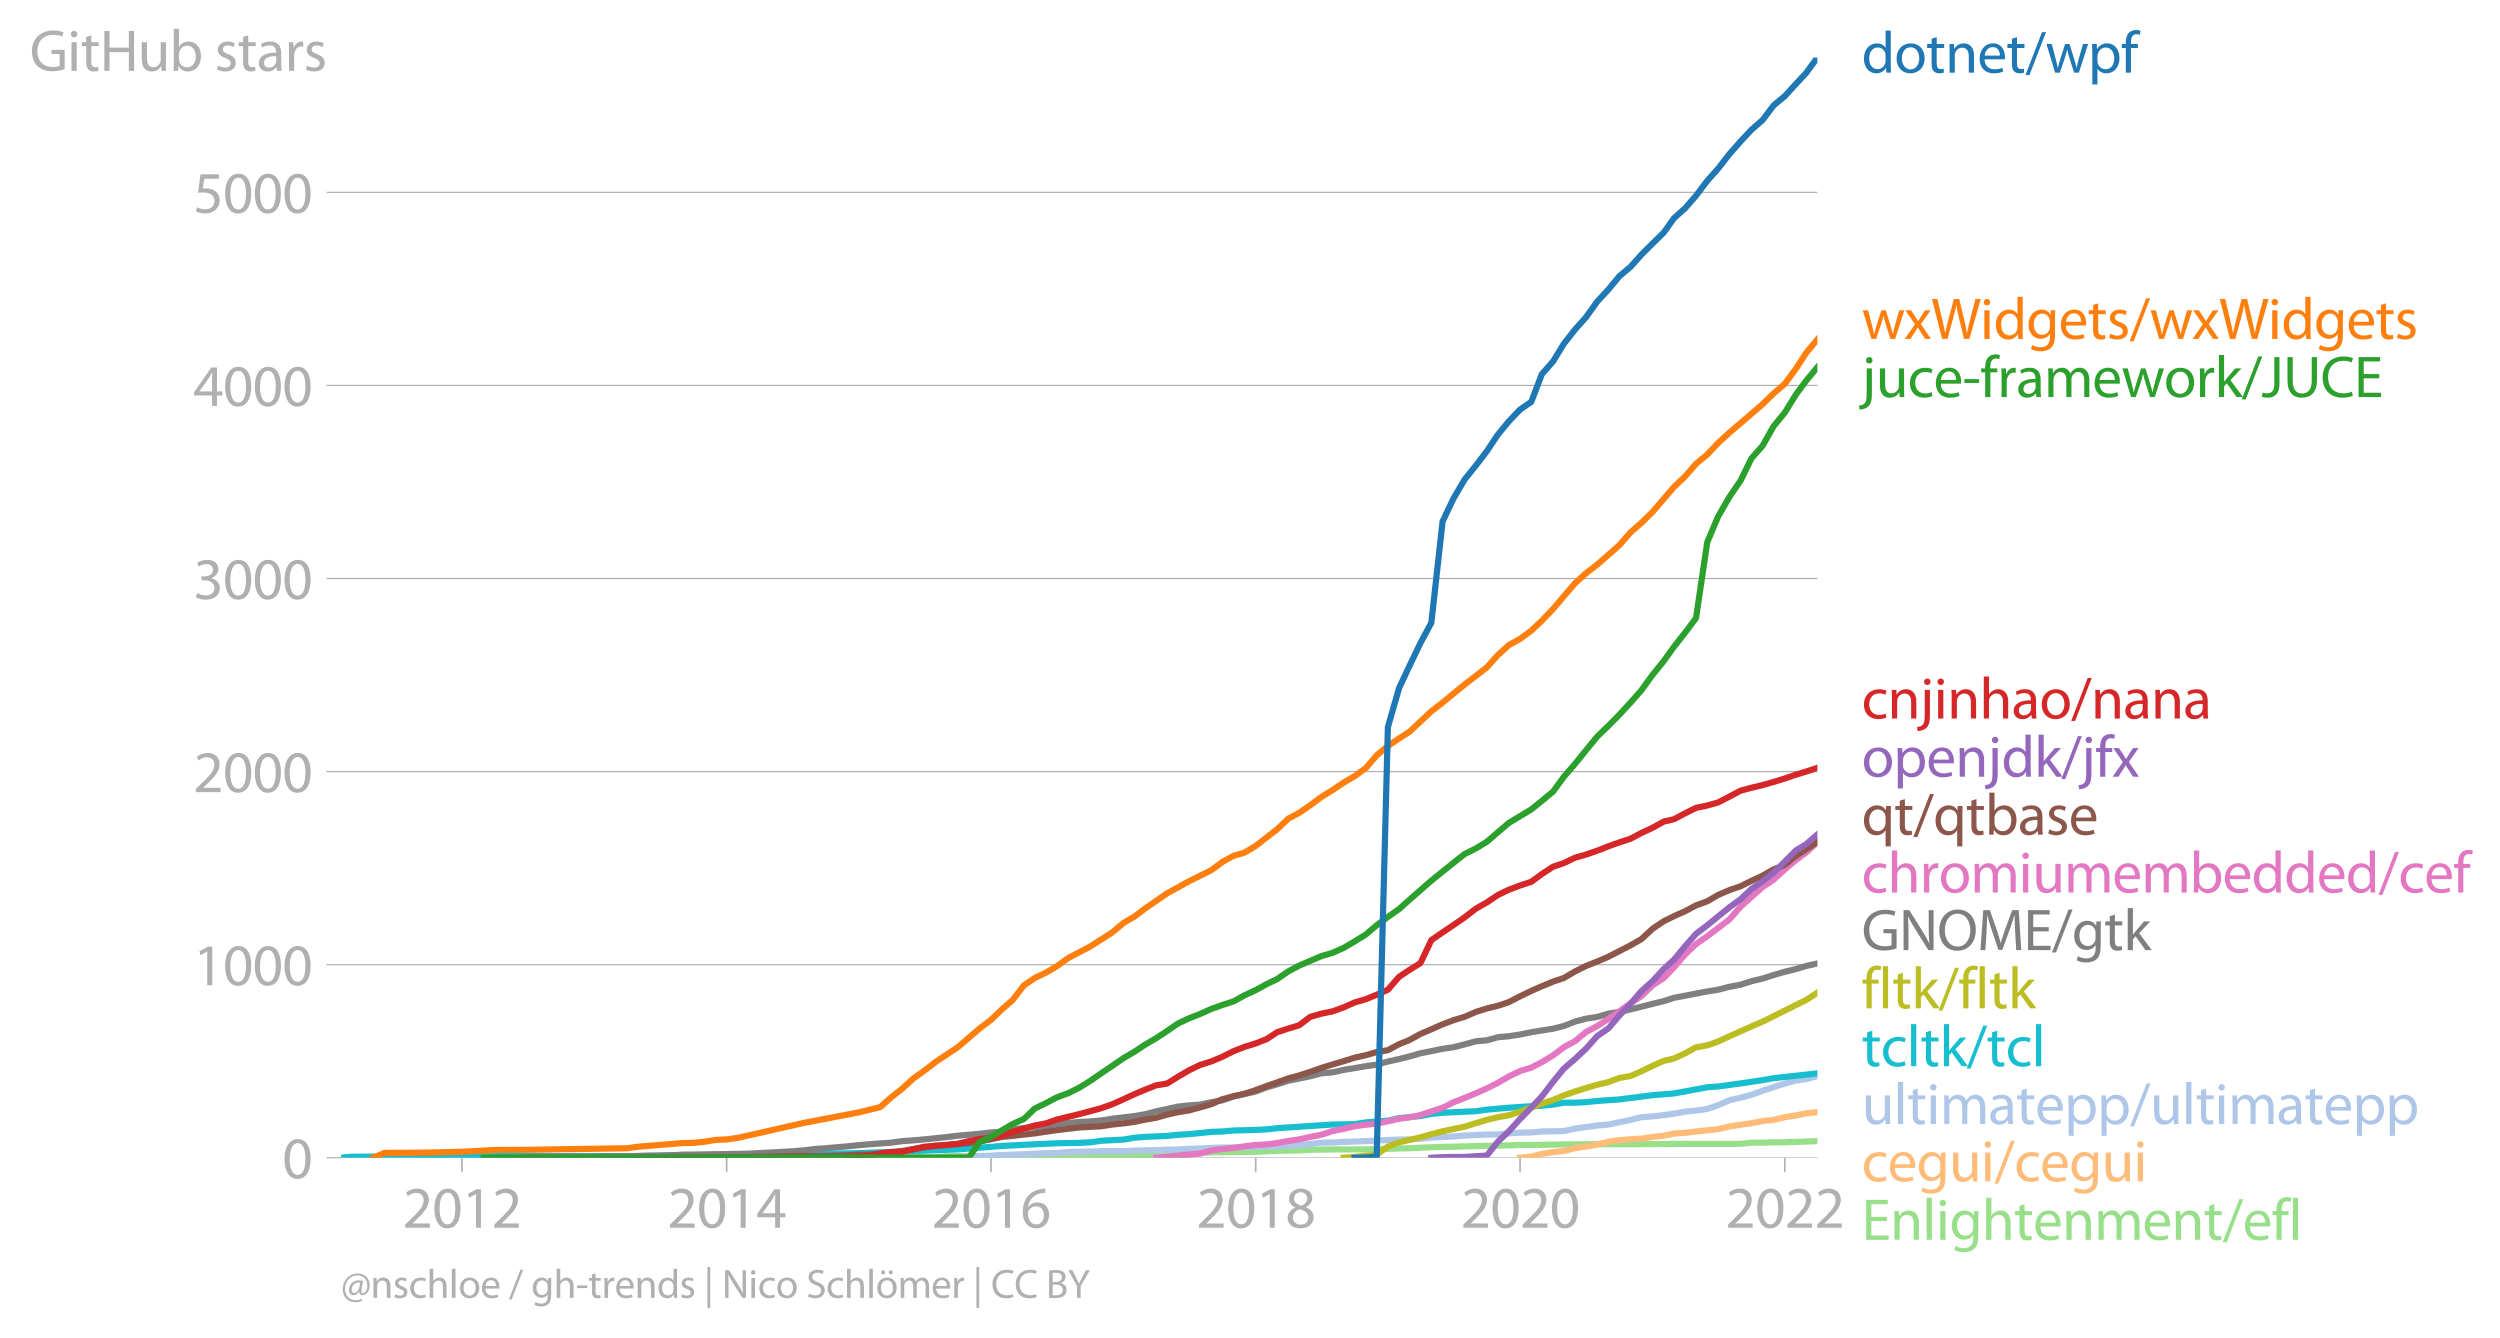 <svg xmlns:xlink="http://www.w3.org/1999/xlink" width="806.279" height="431.418" viewBox="0 0 604.709 323.563" xmlns="http://www.w3.org/2000/svg"><defs><style>*{stroke-linejoin:round;stroke-linecap:butt}</style></defs><g id="figure_1"><path d="M0 323.563h604.709V0H0v323.563z" style="fill:none" id="patch_1"/><g id="axes_1"><path d="M82.476 280.036h357.12V13.924H82.476v266.112z" style="fill:none" id="patch_2"/><g id="matplotlib.axis_1"><g id="xtick_1"><g id="line2d_1"><defs><path id="m11405fcaa3" d="M0 0v3.5" style="stroke:#b0b0b0;stroke-width:.4"/></defs><use xlink:href="#m11405fcaa3" x="111.733" y="280.036" style="fill:#b0b0b0;stroke:#b0b0b0;stroke-width:.4"/></g><g style="fill:#b0b0b0" transform="matrix(.14 0 0 -.14 97.37 296.976)" id="text_1"><defs><path id="MyriadPro-Regular-32" d="M2944 0v467H1075v13l333 307c877 845 1434 1466 1434 2234 0 595-378 1209-1274 1209-480 0-890-179-1178-422l180-397c192 160 505 352 883 352 621 0 825-390 825-813-6-627-486-1164-1548-2176L288 346V0h2656z" transform="scale(.016)"/><path id="MyriadPro-Regular-30" d="M1677 4230c-845 0-1447-768-1447-2163C243 691 794-70 1606-70c922 0 1447 780 1447 2195 0 1325-499 2105-1376 2105zm-32-435c582 0 845-672 845-1696 0-1062-276-1734-852-1734-512 0-844 614-844 1696 0 1133 358 1734 851 1734z" transform="scale(.016)"/><path id="MyriadPro-Regular-31" d="M1510 0h544v4160h-480l-908-486 108-429 724 390h12V0z" transform="scale(.016)"/></defs><use xlink:href="#MyriadPro-Regular-32"/><use xlink:href="#MyriadPro-Regular-30" x="51.3"/><use xlink:href="#MyriadPro-Regular-31" x="102.6"/><use xlink:href="#MyriadPro-Regular-32" x="153.9"/></g></g><g id="xtick_2"><use xlink:href="#m11405fcaa3" x="175.764" y="280.036" style="fill:#b0b0b0;stroke:#b0b0b0;stroke-width:.4" id="line2d_2"/><g style="fill:#b0b0b0" transform="matrix(.14 0 0 -.14 161.4 296.976)" id="text_2"><defs><path id="MyriadPro-Regular-34" d="M2560 0v1133h582v441h-582v2586h-608L96 1504v-371h1933V0h531zM666 1574v13l1017 1415c115 192 218 371 346 614h19c-13-218-19-435-19-653V1574H666z" transform="scale(.016)"/></defs><use xlink:href="#MyriadPro-Regular-32"/><use xlink:href="#MyriadPro-Regular-30" x="51.3"/><use xlink:href="#MyriadPro-Regular-31" x="102.6"/><use xlink:href="#MyriadPro-Regular-34" x="153.9"/></g></g><g id="xtick_3"><use xlink:href="#m11405fcaa3" x="239.707" y="280.036" style="fill:#b0b0b0;stroke:#b0b0b0;stroke-width:.4" id="line2d_3"/><g style="fill:#b0b0b0" transform="matrix(.14 0 0 -.14 225.344 296.976)" id="text_3"><defs><path id="MyriadPro-Regular-36" d="M2662 4224c-102 0-243-6-409-32-525-64-986-275-1331-614-410-410-704-1056-704-1876C218 621 800-70 1690-70c864 0 1382 704 1382 1465 0 813-518 1344-1254 1344-461 0-807-217-1005-480h-19c96 685 563 1331 1446 1479 160 25 307 32 422 25v461zM1690 365c-589 0-903 505-916 1190 0 103 26 186 64 250 154 301 468 512 807 512 518 0 857-359 857-954s-326-998-806-998h-6z" transform="scale(.016)"/></defs><use xlink:href="#MyriadPro-Regular-32"/><use xlink:href="#MyriadPro-Regular-30" x="51.3"/><use xlink:href="#MyriadPro-Regular-31" x="102.6"/><use xlink:href="#MyriadPro-Regular-36" x="153.9"/></g></g><g id="xtick_4"><use xlink:href="#m11405fcaa3" x="303.738" y="280.036" style="fill:#b0b0b0;stroke:#b0b0b0;stroke-width:.4" id="line2d_4"/><g style="fill:#b0b0b0" transform="matrix(.14 0 0 -.14 289.375 296.976)" id="text_4"><defs><path id="MyriadPro-Regular-38" d="M1062 2170c-512-218-825-589-825-1114C237 448 762-70 1632-70c794 0 1414 486 1414 1209 0 506-320 871-838 1075v20c512 243 685 620 685 972 0 519-403 1024-1210 1024-729 0-1286-448-1286-1107 0-358 198-717 659-934l6-19zm583-1831c-531 0-851 371-832 794 0 397 262 717 749 857 563-160 915-403 915-908 0-423-327-743-832-743zm6 3488c506 0 704-345 704-678 0-378-275-634-633-755-480 128-794 352-794 768 0 358 256 665 723 665z" transform="scale(.016)"/></defs><use xlink:href="#MyriadPro-Regular-32"/><use xlink:href="#MyriadPro-Regular-30" x="51.3"/><use xlink:href="#MyriadPro-Regular-31" x="102.6"/><use xlink:href="#MyriadPro-Regular-38" x="153.9"/></g></g><g id="xtick_5"><use xlink:href="#m11405fcaa3" x="367.682" y="280.036" style="fill:#b0b0b0;stroke:#b0b0b0;stroke-width:.4" id="line2d_5"/><g style="fill:#b0b0b0" transform="matrix(.14 0 0 -.14 353.319 296.976)" id="text_5"><use xlink:href="#MyriadPro-Regular-32"/><use xlink:href="#MyriadPro-Regular-30" x="51.3"/><use xlink:href="#MyriadPro-Regular-32" x="102.6"/><use xlink:href="#MyriadPro-Regular-30" x="153.9"/></g></g><g id="xtick_6"><use xlink:href="#m11405fcaa3" x="431.713" y="280.036" style="fill:#b0b0b0;stroke:#b0b0b0;stroke-width:.4" id="line2d_6"/><g style="fill:#b0b0b0" transform="matrix(.14 0 0 -.14 417.35 296.976)" id="text_6"><use xlink:href="#MyriadPro-Regular-32"/><use xlink:href="#MyriadPro-Regular-30" x="51.3"/><use xlink:href="#MyriadPro-Regular-32" x="102.6"/><use xlink:href="#MyriadPro-Regular-32" x="153.9"/></g></g></g><g id="matplotlib.axis_2"><g id="ytick_1"><path d="M82.476 280.036h357.12" clip-path="url(#p326aca52ef)" style="fill:none;stroke:#b0b0b0;stroke-width:.3;stroke-linecap:square" id="line2d_7"/><g id="line2d_8"><defs><path id="m2848ce2ebe" d="M0 0h-3.5" style="stroke:#b0b0b0;stroke-width:.3"/></defs><use xlink:href="#m2848ce2ebe" x="82.476" y="280.036" style="fill:#b0b0b0;stroke:#b0b0b0;stroke-width:.3"/></g><use xlink:href="#MyriadPro-Regular-30" style="fill:#b0b0b0" transform="matrix(.14 0 0 -.14 68.295 285.006)" id="text_7"/></g><g id="ytick_2"><path d="M82.476 233.334h357.12" clip-path="url(#p326aca52ef)" style="fill:none;stroke:#b0b0b0;stroke-width:.3;stroke-linecap:square" id="line2d_9"/><use xlink:href="#m2848ce2ebe" x="82.476" y="233.334" style="fill:#b0b0b0;stroke:#b0b0b0;stroke-width:.3" id="line2d_10"/><g style="fill:#b0b0b0" transform="matrix(.14 0 0 -.14 46.75 238.304)" id="text_8"><use xlink:href="#MyriadPro-Regular-31"/><use xlink:href="#MyriadPro-Regular-30" x="51.3"/><use xlink:href="#MyriadPro-Regular-30" x="102.6"/><use xlink:href="#MyriadPro-Regular-30" x="153.9"/></g></g><g id="ytick_3"><path d="M82.476 186.63h357.12" clip-path="url(#p326aca52ef)" style="fill:none;stroke:#b0b0b0;stroke-width:.3;stroke-linecap:square" id="line2d_11"/><use xlink:href="#m2848ce2ebe" x="82.476" y="186.631" style="fill:#b0b0b0;stroke:#b0b0b0;stroke-width:.3" id="line2d_12"/><g style="fill:#b0b0b0" transform="matrix(.14 0 0 -.14 46.75 191.6)" id="text_9"><use xlink:href="#MyriadPro-Regular-32"/><use xlink:href="#MyriadPro-Regular-30" x="51.3"/><use xlink:href="#MyriadPro-Regular-30" x="102.6"/><use xlink:href="#MyriadPro-Regular-30" x="153.9"/></g></g><g id="ytick_4"><path d="M82.476 139.928h357.12" clip-path="url(#p326aca52ef)" style="fill:none;stroke:#b0b0b0;stroke-width:.3;stroke-linecap:square" id="line2d_13"/><use xlink:href="#m2848ce2ebe" x="82.476" y="139.928" style="fill:#b0b0b0;stroke:#b0b0b0;stroke-width:.3" id="line2d_14"/><g style="fill:#b0b0b0" transform="matrix(.14 0 0 -.14 46.75 144.898)" id="text_10"><defs><path id="MyriadPro-Regular-33" d="M269 211C474 77 883-70 1350-70c999 0 1517 582 1517 1248 0 582-416 966-928 1068v13c512 186 768 551 768 979 0 506-371 992-1190 992-448 0-871-160-1088-320l147-409c179 128 499 275 832 275 518 0 730-294 730-627 0-493-519-704-928-704H896v-423h314c544 0 1068-249 1075-832 6-345-218-806-941-806-390 0-762 160-922 262L269 211z" transform="scale(.016)"/></defs><use xlink:href="#MyriadPro-Regular-33"/><use xlink:href="#MyriadPro-Regular-30" x="51.3"/><use xlink:href="#MyriadPro-Regular-30" x="102.6"/><use xlink:href="#MyriadPro-Regular-30" x="153.9"/></g></g><g id="ytick_5"><path d="M82.476 93.225h357.12" clip-path="url(#p326aca52ef)" style="fill:none;stroke:#b0b0b0;stroke-width:.3;stroke-linecap:square" id="line2d_15"/><use xlink:href="#m2848ce2ebe" x="82.476" y="93.225" style="fill:#b0b0b0;stroke:#b0b0b0;stroke-width:.3" id="line2d_16"/><g style="fill:#b0b0b0" transform="matrix(.14 0 0 -.14 46.75 98.195)" id="text_11"><use xlink:href="#MyriadPro-Regular-34"/><use xlink:href="#MyriadPro-Regular-30" x="51.3"/><use xlink:href="#MyriadPro-Regular-30" x="102.6"/><use xlink:href="#MyriadPro-Regular-30" x="153.9"/></g></g><g id="ytick_6"><path d="M82.476 46.523h357.12" clip-path="url(#p326aca52ef)" style="fill:none;stroke:#b0b0b0;stroke-width:.3;stroke-linecap:square" id="line2d_17"/><use xlink:href="#m2848ce2ebe" x="82.476" y="46.523" style="fill:#b0b0b0;stroke:#b0b0b0;stroke-width:.3" id="line2d_18"/><g style="fill:#b0b0b0" transform="matrix(.14 0 0 -.14 46.75 51.493)" id="text_12"><defs><path id="MyriadPro-Regular-35" d="M2771 4160H781L512 2163c154 19 339 45 576 45 832 0 1190-384 1197-922 0-556-455-902-986-902-377 0-717 128-889 230L269 186C467 58 851-70 1306-70c902 0 1548 608 1548 1420 0 525-268 884-595 1069-256 154-576 224-896 224-153 0-243-13-339-25l160 1068h1587v474z" transform="scale(.016)"/></defs><use xlink:href="#MyriadPro-Regular-35"/><use xlink:href="#MyriadPro-Regular-30" x="51.3"/><use xlink:href="#MyriadPro-Regular-30" x="102.6"/><use xlink:href="#MyriadPro-Regular-30" x="153.9"/></g></g><g style="fill:#b0b0b0" transform="matrix(.14 0 0 -.14 7.2 17.14)" id="text_13"><defs><path id="MyriadPro-Regular-47" d="M3770 2266H2349v-448h877V531c-128-64-378-115-743-115-1005 0-1664 646-1664 1741 0 1081 685 1734 1735 1734 435 0 723-83 953-185l135 454c-186 90-576 198-1076 198-1446 0-2329-940-2336-2227 0-672 231-1248 602-1606 422-403 960-570 1613-570 582 0 1075 147 1325 237v2074z" transform="scale(.016)"/><path id="MyriadPro-Regular-69" d="M1030 0v3098H467V0h563zM749 4320c-205 0-352-154-352-352 0-192 141-346 339-346 224 0 365 154 358 346 0 198-134 352-345 352z" transform="scale(.016)"/><path id="MyriadPro-Regular-74" d="M595 3667v-569H115v-429h480V979c0-365 58-640 218-806C947 19 1158-70 1421-70c217 0 390 38 499 83l-26 422c-83-25-172-38-326-38-314 0-422 217-422 601v1671h806v429h-806v742l-551-173z" transform="scale(.016)"/><path id="MyriadPro-Regular-48" d="M486 4314V0h557v2022h2087V0h563v4314h-563V2509H1043v1805H486z" transform="scale(.016)"/><path id="MyriadPro-Regular-75" d="M3059 3098h-563V1197c0-103-19-205-51-288-103-250-365-512-743-512-512 0-691 397-691 985v1716H448V1286C448 198 1030-70 1517-70c550 0 877 326 1024 576h13l32-506h499c-19 243-26 525-26 845v2253z" transform="scale(.016)"/><path id="MyriadPro-Regular-62" d="M467 800c0-275-13-589-25-800h486l26 512h19c230-410 589-582 1037-582 691 0 1388 550 1388 1657 7 941-537 1581-1305 1581-499 0-858-224-1056-570h-13v1946H467V800zm557 998c0 90 19 167 32 231 115 429 474 691 858 691 601 0 921-531 921-1152 0-710-352-1190-941-1190-409 0-736 268-844 659-13 64-26 134-26 205v556z" transform="scale(.016)"/><path id="MyriadPro-Regular-73" d="M250 147C467 19 781-70 1120-70c736 0 1158 390 1158 934 0 461-275 730-812 934-404 154-589 269-589 525 0 231 185 423 518 423 288 0 512-103 634-180l141 410c-173 102-448 192-762 192-666 0-1069-410-1069-909 0-371 263-678 819-877 416-153 576-300 576-569 0-256-192-461-601-461-282 0-576 115-743 224L250 147z" transform="scale(.016)"/><path id="MyriadPro-Regular-61" d="M2643 1901c0 621-230 1267-1177 1267-391 0-762-109-1018-275l128-371c218 140 518 230 806 230 634 0 704-461 704-717v-64C890 1978 224 1568 224 819c0-448 320-889 947-889 442 0 775 217 947 460h20l44-390h512c-38 211-51 474-51 742v1159zm-544-858c0-57-13-121-32-179-89-262-345-518-749-518-288 0-531 172-531 537 0 602 698 711 1312 698v-538z" transform="scale(.016)"/><path id="MyriadPro-Regular-72" d="M467 0h557v1651c0 96 13 186 26 263 76 422 358 723 755 723 77 0 134-7 192-19v531c-51 13-96 19-160 19-378 0-717-262-858-678h-25l-20 608H442c19-288 25-602 25-967V0z" transform="scale(.016)"/></defs><use xlink:href="#MyriadPro-Regular-47"/><use xlink:href="#MyriadPro-Regular-69" x="64.6"/><use xlink:href="#MyriadPro-Regular-74" x="88"/><use xlink:href="#MyriadPro-Regular-48" x="121.1"/><use xlink:href="#MyriadPro-Regular-75" x="186.3"/><use xlink:href="#MyriadPro-Regular-62" x="241.4"/><use xlink:href="#MyriadPro-Regular-20" x="298.3"/><use xlink:href="#MyriadPro-Regular-73" x="319.5"/><use xlink:href="#MyriadPro-Regular-74" x="359.1"/><use xlink:href="#MyriadPro-Regular-61" x="392.2"/><use xlink:href="#MyriadPro-Regular-72" x="440.4"/><use xlink:href="#MyriadPro-Regular-73" x="473.1"/></g></g><path d="m215.619 280.036 2.628-.093h8.058l2.716-.28h5.343l2.628-.047h7.971l2.715-.047H258.365l2.715-.046h2.628l2.715-.094 2.628-.047h7.884l2.715-.046h2.628l2.715-.047h2.628l2.715-.374 2.716-.186 2.628-.047h2.715l2.628-.047 2.715-.047 2.716-.093 2.452-.14 2.716-.047 2.627-.046 2.716-.14 2.628-.047 2.715-.047H330.367l2.628-.093 2.715-.047 2.715-.093 2.453-.047 2.715-.14 2.628-.094 2.716-.093 2.627-.047 2.716-.093 2.715-.047 2.628-.093 2.716-.047 2.627-.047 2.716-.093h2.715l2.54-.047 2.716-.047 2.628-.046h2.715l2.628-.047H397.026l2.715-.047h2.715l2.453-.046h16.117l2.628-.28h2.716l2.627-.094h2.716l2.715-.093 2.453-.094 2.715-.093" clip-path="url(#p326aca52ef)" style="fill:none;stroke:#98df8a;stroke-width:1.5;stroke-linecap:square" id="line2d_19"/><path d="m367.682 280.036 2.715-.28 2.54-.654 2.716-.42 2.628-.28 2.715-.7 2.628-.374 2.715-.468 2.716-.7 2.627-.374 2.716-.233 2.628-.14 2.715-.42 2.715-.28 2.453-.515 2.716-.186 2.627-.327 2.716-.28 2.628-.28 2.715-.655 2.715-.42 2.628-.374 2.716-.513 2.627-.28 2.716-.654 2.715-.42 2.453-.514 2.715-.28" clip-path="url(#p326aca52ef)" style="fill:none;stroke:#ffbb78;stroke-width:1.5;stroke-linecap:square" id="line2d_20"/><path d="m231.649 280.036 2.715-.233 2.628-.14 2.715-.094 2.716-.187 2.54-.093 2.715-.093 2.628-.14 2.715-.14h2.628l2.716-.28 2.715-.048 2.628-.046 2.715-.094h5.343l2.716-.14 2.453-.046 2.715-.047 2.628-.14 2.715-.047 2.628-.14 2.715-.093 2.716-.14 2.628-.094h2.715l2.628-.047 2.715-.14 2.716-.046 2.452-.094 2.716-.187 2.627-.093 2.716-.234 2.628-.327 2.715-.046 2.716-.14 2.627-.094 2.716-.093 2.628-.14 2.715-.14 2.715-.094 2.453-.046 2.715-.14 2.628-.328 2.716-.093 2.627-.14 2.716-.234 2.715-.14 2.628-.093 2.716-.047 2.627-.233 2.716-.187 2.715-.047 2.54-.233 2.716-.047 2.628-.047 2.715-.607 2.628-.373 2.715-.374 2.716-.234 2.627-.56 2.716-.56 2.628-.654 2.715-.187 2.715-.327 2.453-.327 2.716-.514 2.627-.233 2.716-.42 2.628-.888 2.715-1.214 2.715-.607 2.628-.7 2.716-.982 2.627-.887 2.716-.84 2.715-.748 2.453-.327 2.715-.747" clip-path="url(#p326aca52ef)" style="fill:none;stroke:#aec7e8;stroke-width:1.5;stroke-linecap:square" id="line2d_21"/><g style="fill:#1f77b4" transform="matrix(.14 0 0 -.14 450.31 17.585)" id="text_14"><defs><path id="MyriadPro-Regular-64" d="M2579 4544V2694h-13c-140 250-460 474-934 474-755 0-1395-634-1389-1664C243 563 819-70 1568-70c506 0 883 262 1056 608h13l25-538h506c-19 211-26 525-26 800v3744h-563zm0-3245c0-89-6-166-25-243-103-422-448-672-826-672-608 0-915 518-915 1146 0 684 345 1196 928 1196 422 0 729-294 813-652 19-71 25-167 25-237v-538z" transform="scale(.016)"/><path id="MyriadPro-Regular-6f" d="M1779 3168c-857 0-1536-608-1536-1645C243 544 890-70 1728-70c749 0 1542 499 1542 1644 0 948-601 1594-1491 1594zm-13-422c666 0 928-666 928-1191 0-697-403-1203-940-1203-551 0-941 512-941 1190 0 589 288 1204 953 1204z" transform="scale(.016)"/><path id="MyriadPro-Regular-6e" d="M467 0h563v1862c0 96 13 192 39 263 96 313 384 576 755 576 531 0 717-416 717-915V0h563v1850c0 1062-666 1318-1094 1318-512 0-871-288-1024-582h-13l-32 512H442c19-256 25-519 25-839V0z" transform="scale(.016)"/><path id="MyriadPro-Regular-65" d="M2957 1446c6 58 19 148 19 263 0 569-269 1459-1280 1459-902 0-1453-736-1453-1670C243 563 813-70 1766-70c493 0 832 108 1031 198l-96 403c-211-89-455-160-858-160-563 0-1049 314-1062 1075h2176zM787 1850c45 390 295 915 864 915 634 0 787-557 781-915H787z" transform="scale(.016)"/><path id="MyriadPro-Regular-2f" d="m422-256 1792 4640h-435L-6-256h428z" transform="scale(.016)"/><path id="MyriadPro-Regular-77" d="M115 3098 1050 0h512l499 1472c109 333 205 653 281 1024h13c77-365 167-672 275-1018L3104 0h512l998 3098h-556l-442-1556c-102-364-186-691-237-1004h-19c-70 313-160 640-275 1011l-480 1549h-474l-505-1575c-103-339-205-672-276-985h-19c-57 320-141 640-230 985L691 3098H115z" transform="scale(.016)"/><path id="MyriadPro-Regular-70" d="M467-1267h557V416h13c185-307 544-486 953-486 730 0 1408 550 1408 1664 0 940-563 1574-1312 1574-505 0-870-224-1100-602h-13l-26 532H442c12-295 25-615 25-1012v-3353zm557 3059c0 77 19 160 38 230 109 423 468 698 852 698 595 0 921-531 921-1152 0-710-345-1197-941-1197-403 0-742 269-844 659-13 71-26 148-26 231v531z" transform="scale(.016)"/><path id="MyriadPro-Regular-66" d="M1082 0v2669h748v429h-748v166c0 474 121 896 601 896 160 0 275-32 359-70l76 435c-108 45-281 89-480 89-262 0-544-83-755-288-262-249-358-646-358-1081v-147H90v-429h435V0h557z" transform="scale(.016)"/></defs><use xlink:href="#MyriadPro-Regular-64"/><use xlink:href="#MyriadPro-Regular-6f" x="56.4"/><use xlink:href="#MyriadPro-Regular-74" x="111.3"/><use xlink:href="#MyriadPro-Regular-6e" x="144.4"/><use xlink:href="#MyriadPro-Regular-65" x="199.9"/><use xlink:href="#MyriadPro-Regular-74" x="250"/><use xlink:href="#MyriadPro-Regular-2f" x="283.1"/><use xlink:href="#MyriadPro-Regular-77" x="317.4"/><use xlink:href="#MyriadPro-Regular-70" x="391"/><use xlink:href="#MyriadPro-Regular-66" x="447.9"/></g><g style="fill:#ff7f0e" transform="matrix(.14 0 0 -.14 450.31 81.98)" id="text_15"><defs><path id="MyriadPro-Regular-78" d="m102 3098 1050-1517L51 0h621l448 698c115 185 224 345 326 537h13c109-185 211-358 333-537L2246 0h640L1798 1600l1056 1498h-608l-435-660c-102-166-205-326-307-512h-19c-103 173-199 333-314 506l-441 666H102z" transform="scale(.016)"/><path id="MyriadPro-Regular-57" d="m1773 0 614 2246c160 557 256 980 333 1408h13c57-435 147-857 281-1408L3558 0h583l1222 4314h-569l-570-2176c-134-538-256-1018-346-1492h-12c-64 455-180 967-301 1479l-525 2189h-582l-576-2176c-148-557-282-1069-352-1498h-13c-77 416-192 954-320 1491L685 4314H96L1190 0h583z" transform="scale(.016)"/><path id="MyriadPro-Regular-67" d="M3110 2246c0 378 13 628 26 852h-493l-25-468h-13c-135 256-429 538-967 538-710 0-1395-595-1395-1645C243 666 794 13 1562 13c480 0 812 230 985 518h13V186c0-781-422-1082-998-1082-384 0-704 115-909 243l-141-429c250-166 659-256 1030-256 391 0 826 90 1127 372 301 268 441 704 441 1414v1798zm-556-928c0-96-13-204-45-300-122-359-435-576-781-576-608 0-915 505-915 1113 0 717 384 1171 921 1171 410 0 685-268 788-595 25-77 32-160 32-256v-557z" transform="scale(.016)"/></defs><use xlink:href="#MyriadPro-Regular-77"/><use xlink:href="#MyriadPro-Regular-78" x="73.6"/><use xlink:href="#MyriadPro-Regular-57" x="119.9"/><use xlink:href="#MyriadPro-Regular-69" x="204.5"/><use xlink:href="#MyriadPro-Regular-64" x="227.9"/><use xlink:href="#MyriadPro-Regular-67" x="284.3"/><use xlink:href="#MyriadPro-Regular-65" x="340.2"/><use xlink:href="#MyriadPro-Regular-74" x="390.3"/><use xlink:href="#MyriadPro-Regular-73" x="423.4"/><use xlink:href="#MyriadPro-Regular-2f" x="463"/><use xlink:href="#MyriadPro-Regular-77" x="497.3"/><use xlink:href="#MyriadPro-Regular-78" x="570.9"/><use xlink:href="#MyriadPro-Regular-57" x="617.2"/><use xlink:href="#MyriadPro-Regular-69" x="701.8"/><use xlink:href="#MyriadPro-Regular-64" x="725.2"/><use xlink:href="#MyriadPro-Regular-67" x="781.6"/><use xlink:href="#MyriadPro-Regular-65" x="837.5"/><use xlink:href="#MyriadPro-Regular-74" x="887.6"/><use xlink:href="#MyriadPro-Regular-73" x="920.7"/></g><g style="fill:#2ca02c" transform="matrix(.14 0 0 -.14 450.31 96.043)" id="text_16"><defs><path id="MyriadPro-Regular-6a" d="M-230-1350c300 0 710 102 960 352 275 281 371 672 371 1273v2823H538V493c0-743-58-992-212-1165C192-819-32-890-288-909l58-441zM826 4320c-212 0-359-154-359-352 0-186 135-346 346-346 224 0 358 160 352 346 0 198-135 352-339 352z" transform="scale(.016)"/><path id="MyriadPro-Regular-63" d="M2579 538c-160-71-371-154-691-154-614 0-1075 442-1075 1158 0 647 384 1172 1094 1172 307 0 519-71 653-148l128 436c-154 76-448 160-781 160-1011 0-1664-692-1664-1645C243 570 851-70 1786-70c416 0 742 108 889 185l-96 423z" transform="scale(.016)"/><path id="MyriadPro-Regular-2d" d="M192 1939v-416h1581v416H192z" transform="scale(.016)"/><path id="MyriadPro-Regular-6d" d="M467 0h551v1869c0 96 12 192 44 275 90 282 346 563 698 563 429 0 646-358 646-851V0h551v1914c0 102 19 204 45 281 96 275 345 512 665 512 455 0 672-358 672-953V0h551v1824c0 1075-608 1344-1018 1344-294 0-499-77-685-218-128-96-249-230-345-403h-13c-135 365-455 621-877 621-512 0-800-275-973-570h-19l-26 500H442c19-256 25-519 25-839V0z" transform="scale(.016)"/><path id="MyriadPro-Regular-6b" d="M1024 4544H467V0h557v1165l288 320L2381 0h685L1702 1824l1197 1274h-678l-909-1069c-90-109-198-243-275-352h-13v2867z" transform="scale(.016)"/><path id="MyriadPro-Regular-4a" d="M1370 1472c0-845-295-1069-794-1069-186 0-352 39-467 83L26 32C166-26 416-70 621-70c742 0 1305 352 1305 1497v2887h-556V1472z" transform="scale(.016)"/><path id="MyriadPro-Regular-55" d="M480 4314V1773C480 435 1146-70 2029-70c934 0 1632 544 1632 1868v2516h-563V1760c0-954-410-1376-1050-1376-576 0-1005 410-1005 1376v2554H480z" transform="scale(.016)"/><path id="MyriadPro-Regular-43" d="M3386 582c-224-108-570-179-909-179-1050 0-1658 679-1658 1735 0 1132 672 1779 1683 1779 359 0 660-77 871-179l134 454c-147 77-486 192-1024 192-1337 0-2253-915-2253-2266C230 704 1146-70 2362-70c524 0 934 108 1139 211l-115 441z" transform="scale(.016)"/><path id="MyriadPro-Regular-45" d="M2720 2483H1043v1363h1773v468H486V0h2426v467H1043v1555h1677v461z" transform="scale(.016)"/></defs><use xlink:href="#MyriadPro-Regular-6a"/><use xlink:href="#MyriadPro-Regular-75" x="24.3"/><use xlink:href="#MyriadPro-Regular-63" x="79.4"/><use xlink:href="#MyriadPro-Regular-65" x="124.2"/><use xlink:href="#MyriadPro-Regular-2d" x="174.3"/><use xlink:href="#MyriadPro-Regular-66" x="205"/><use xlink:href="#MyriadPro-Regular-72" x="234.2"/><use xlink:href="#MyriadPro-Regular-61" x="266.9"/><use xlink:href="#MyriadPro-Regular-6d" x="315.1"/><use xlink:href="#MyriadPro-Regular-65" x="398.5"/><use xlink:href="#MyriadPro-Regular-77" x="448.6"/><use xlink:href="#MyriadPro-Regular-6f" x="522.2"/><use xlink:href="#MyriadPro-Regular-72" x="577.1"/><use xlink:href="#MyriadPro-Regular-6b" x="609.8"/><use xlink:href="#MyriadPro-Regular-2f" x="656.7"/><use xlink:href="#MyriadPro-Regular-4a" x="691"/><use xlink:href="#MyriadPro-Regular-55" x="728"/><use xlink:href="#MyriadPro-Regular-43" x="792.7"/><use xlink:href="#MyriadPro-Regular-45" x="850.7"/></g><g style="fill:#d62728" transform="matrix(.14 0 0 -.14 450.31 173.804)" id="text_17"><defs><path id="MyriadPro-Regular-68" d="M467 0h563v1869c0 109 7 192 39 269 102 307 390 563 755 563 531 0 717-423 717-922V0h563v1843c0 1069-666 1325-1082 1325-211 0-409-64-576-160-172-96-313-237-403-397h-13v1933H467V0z" transform="scale(.016)"/></defs><use xlink:href="#MyriadPro-Regular-63"/><use xlink:href="#MyriadPro-Regular-6e" x="44.8"/><use xlink:href="#MyriadPro-Regular-6a" x="100.3"/><use xlink:href="#MyriadPro-Regular-69" x="124.6"/><use xlink:href="#MyriadPro-Regular-6e" x="148"/><use xlink:href="#MyriadPro-Regular-68" x="203.5"/><use xlink:href="#MyriadPro-Regular-61" x="259"/><use xlink:href="#MyriadPro-Regular-6f" x="307.2"/><use xlink:href="#MyriadPro-Regular-2f" x="362.1"/><use xlink:href="#MyriadPro-Regular-6e" x="396.4"/><use xlink:href="#MyriadPro-Regular-61" x="451.9"/><use xlink:href="#MyriadPro-Regular-6e" x="500.1"/><use xlink:href="#MyriadPro-Regular-61" x="555.6"/></g><g style="fill:#9467bd" transform="matrix(.14 0 0 -.14 450.31 187.88)" id="text_18"><use xlink:href="#MyriadPro-Regular-6f"/><use xlink:href="#MyriadPro-Regular-70" x="54.9"/><use xlink:href="#MyriadPro-Regular-65" x="111.8"/><use xlink:href="#MyriadPro-Regular-6e" x="161.9"/><use xlink:href="#MyriadPro-Regular-6a" x="217.4"/><use xlink:href="#MyriadPro-Regular-64" x="241.7"/><use xlink:href="#MyriadPro-Regular-6b" x="298.1"/><use xlink:href="#MyriadPro-Regular-2f" x="345"/><use xlink:href="#MyriadPro-Regular-6a" x="379.3"/><use xlink:href="#MyriadPro-Regular-66" x="403.6"/><use xlink:href="#MyriadPro-Regular-78" x="432.8"/></g><g style="fill:#8c564b" transform="matrix(.14 0 0 -.14 450.31 201.894)" id="text_19"><defs><path id="MyriadPro-Regular-71" d="M2579-1267h563v3513c0 320 7 589 20 852h-532l-19-468h-13c-153 301-473 538-953 538-653 0-1402-512-1402-1670C243 557 832-70 1555-70c499 0 845 243 1011 550h13v-1747zm0 2528c0-83-19-192-45-269-128-390-441-614-806-614-621 0-915 537-915 1152 0 697 352 1190 934 1190 423 0 723-294 807-640 19-70 25-160 25-237v-582z" transform="scale(.016)"/></defs><use xlink:href="#MyriadPro-Regular-71"/><use xlink:href="#MyriadPro-Regular-74" x="56.3"/><use xlink:href="#MyriadPro-Regular-2f" x="89.4"/><use xlink:href="#MyriadPro-Regular-71" x="123.7"/><use xlink:href="#MyriadPro-Regular-74" x="180"/><use xlink:href="#MyriadPro-Regular-62" x="213.1"/><use xlink:href="#MyriadPro-Regular-61" x="270"/><use xlink:href="#MyriadPro-Regular-73" x="318.2"/><use xlink:href="#MyriadPro-Regular-65" x="357.8"/></g><g style="fill:#e377c2" transform="matrix(.14 0 0 -.14 450.31 215.894)" id="text_20"><use xlink:href="#MyriadPro-Regular-63"/><use xlink:href="#MyriadPro-Regular-68" x="44.8"/><use xlink:href="#MyriadPro-Regular-72" x="100.3"/><use xlink:href="#MyriadPro-Regular-6f" x="133"/><use xlink:href="#MyriadPro-Regular-6d" x="187.9"/><use xlink:href="#MyriadPro-Regular-69" x="271.3"/><use xlink:href="#MyriadPro-Regular-75" x="294.7"/><use xlink:href="#MyriadPro-Regular-6d" x="349.8"/><use xlink:href="#MyriadPro-Regular-65" x="433.2"/><use xlink:href="#MyriadPro-Regular-6d" x="483.3"/><use xlink:href="#MyriadPro-Regular-62" x="566.7"/><use xlink:href="#MyriadPro-Regular-65" x="623.6"/><use xlink:href="#MyriadPro-Regular-64" x="673.7"/><use xlink:href="#MyriadPro-Regular-64" x="730.1"/><use xlink:href="#MyriadPro-Regular-65" x="786.5"/><use xlink:href="#MyriadPro-Regular-64" x="836.6"/><use xlink:href="#MyriadPro-Regular-2f" x="893"/><use xlink:href="#MyriadPro-Regular-63" x="927.3"/><use xlink:href="#MyriadPro-Regular-65" x="972.1"/><use xlink:href="#MyriadPro-Regular-66" x="1022.2"/></g><g style="fill:#7f7f7f" transform="matrix(.14 0 0 -.14 450.31 229.817)" id="text_21"><defs><path id="MyriadPro-Regular-4e" d="M1011 0v1843c0 717-13 1235-45 1779l20 7c217-467 505-960 806-1440L3162 0h563v4314h-525V2509c0-672 13-1197 64-1773l-13-6c-205 441-454 896-774 1401L1094 4314H486V0h525z" transform="scale(.016)"/><path id="MyriadPro-Regular-4f" d="M2234 4384c-1152 0-2004-896-2004-2266C230 813 1030-70 2170-70c1100 0 2003 787 2003 2272 0 1280-762 2182-1939 2182zm-26-454c928 0 1376-896 1376-1754 0-979-499-1792-1382-1792-877 0-1376 826-1376 1747 0 947 460 1799 1382 1799z" transform="scale(.016)"/><path id="MyriadPro-Regular-4d" d="M4230 0h544l-268 4314h-711l-768-2087c-192-544-345-1017-454-1453h-19c-109 448-256 922-436 1453l-736 2087H672L371 0h531l116 1850c38 646 70 1369 83 1907h13c121-512 294-1069 499-1677L2310 26h423l761 2092c218 589 397 1133 544 1639h20c-7-538 32-1261 64-1863L4230 0z" transform="scale(.016)"/></defs><use xlink:href="#MyriadPro-Regular-47"/><use xlink:href="#MyriadPro-Regular-4e" x="64.6"/><use xlink:href="#MyriadPro-Regular-4f" x="130.4"/><use xlink:href="#MyriadPro-Regular-4d" x="199.3"/><use xlink:href="#MyriadPro-Regular-45" x="279.7"/><use xlink:href="#MyriadPro-Regular-2f" x="328.9"/><use xlink:href="#MyriadPro-Regular-67" x="363.2"/><use xlink:href="#MyriadPro-Regular-74" x="419.1"/><use xlink:href="#MyriadPro-Regular-6b" x="452.2"/></g><g style="fill:#bcbd22" transform="matrix(.14 0 0 -.14 450.31 243.894)" id="text_22"><defs><path id="MyriadPro-Regular-6c" d="M467 0h563v4544H467V0z" transform="scale(.016)"/></defs><use xlink:href="#MyriadPro-Regular-66"/><use xlink:href="#MyriadPro-Regular-6c" x="29.2"/><use xlink:href="#MyriadPro-Regular-74" x="52.8"/><use xlink:href="#MyriadPro-Regular-6b" x="85.9"/><use xlink:href="#MyriadPro-Regular-2f" x="132.8"/><use xlink:href="#MyriadPro-Regular-66" x="167.1"/><use xlink:href="#MyriadPro-Regular-6c" x="196.3"/><use xlink:href="#MyriadPro-Regular-74" x="219.9"/><use xlink:href="#MyriadPro-Regular-6b" x="253"/></g><g style="fill:#17becf" transform="matrix(.14 0 0 -.14 450.31 257.894)" id="text_23"><use xlink:href="#MyriadPro-Regular-74"/><use xlink:href="#MyriadPro-Regular-63" x="33.1"/><use xlink:href="#MyriadPro-Regular-6c" x="77.9"/><use xlink:href="#MyriadPro-Regular-74" x="101.5"/><use xlink:href="#MyriadPro-Regular-6b" x="134.6"/><use xlink:href="#MyriadPro-Regular-2f" x="181.5"/><use xlink:href="#MyriadPro-Regular-74" x="215.8"/><use xlink:href="#MyriadPro-Regular-63" x="248.9"/><use xlink:href="#MyriadPro-Regular-6c" x="293.7"/></g><g style="fill:#aec7e8" transform="matrix(.14 0 0 -.14 450.31 271.894)" id="text_24"><use xlink:href="#MyriadPro-Regular-75"/><use xlink:href="#MyriadPro-Regular-6c" x="55.1"/><use xlink:href="#MyriadPro-Regular-74" x="78.7"/><use xlink:href="#MyriadPro-Regular-69" x="111.8"/><use xlink:href="#MyriadPro-Regular-6d" x="135.2"/><use xlink:href="#MyriadPro-Regular-61" x="218.6"/><use xlink:href="#MyriadPro-Regular-74" x="266.8"/><use xlink:href="#MyriadPro-Regular-65" x="299.9"/><use xlink:href="#MyriadPro-Regular-70" x="350"/><use xlink:href="#MyriadPro-Regular-70" x="406.9"/><use xlink:href="#MyriadPro-Regular-2f" x="463.8"/><use xlink:href="#MyriadPro-Regular-75" x="498.1"/><use xlink:href="#MyriadPro-Regular-6c" x="553.2"/><use xlink:href="#MyriadPro-Regular-74" x="576.8"/><use xlink:href="#MyriadPro-Regular-69" x="609.9"/><use xlink:href="#MyriadPro-Regular-6d" x="633.3"/><use xlink:href="#MyriadPro-Regular-61" x="716.7"/><use xlink:href="#MyriadPro-Regular-74" x="764.9"/><use xlink:href="#MyriadPro-Regular-65" x="798"/><use xlink:href="#MyriadPro-Regular-70" x="848.1"/><use xlink:href="#MyriadPro-Regular-70" x="905"/></g><g style="fill:#ffbb78" transform="matrix(.14 0 0 -.14 450.31 285.74)" id="text_25"><use xlink:href="#MyriadPro-Regular-63"/><use xlink:href="#MyriadPro-Regular-65" x="44.8"/><use xlink:href="#MyriadPro-Regular-67" x="94.9"/><use xlink:href="#MyriadPro-Regular-75" x="150.8"/><use xlink:href="#MyriadPro-Regular-69" x="205.9"/><use xlink:href="#MyriadPro-Regular-2f" x="229.3"/><use xlink:href="#MyriadPro-Regular-63" x="263.6"/><use xlink:href="#MyriadPro-Regular-65" x="308.4"/><use xlink:href="#MyriadPro-Regular-67" x="358.5"/><use xlink:href="#MyriadPro-Regular-75" x="414.4"/><use xlink:href="#MyriadPro-Regular-69" x="469.5"/></g><g style="fill:#98df8a" transform="matrix(.14 0 0 -.14 450.31 299.893)" id="text_26"><use xlink:href="#MyriadPro-Regular-45"/><use xlink:href="#MyriadPro-Regular-6e" x="49.2"/><use xlink:href="#MyriadPro-Regular-6c" x="104.7"/><use xlink:href="#MyriadPro-Regular-69" x="128.3"/><use xlink:href="#MyriadPro-Regular-67" x="151.7"/><use xlink:href="#MyriadPro-Regular-68" x="207.6"/><use xlink:href="#MyriadPro-Regular-74" x="263.1"/><use xlink:href="#MyriadPro-Regular-65" x="296.2"/><use xlink:href="#MyriadPro-Regular-6e" x="346.3"/><use xlink:href="#MyriadPro-Regular-6d" x="401.8"/><use xlink:href="#MyriadPro-Regular-65" x="485.2"/><use xlink:href="#MyriadPro-Regular-6e" x="535.3"/><use xlink:href="#MyriadPro-Regular-74" x="590.8"/><use xlink:href="#MyriadPro-Regular-2f" x="623.9"/><use xlink:href="#MyriadPro-Regular-65" x="658.2"/><use xlink:href="#MyriadPro-Regular-66" x="708.3"/><use xlink:href="#MyriadPro-Regular-6c" x="737.5"/></g><g style="fill:#b0b0b0" transform="matrix(.097 0 0 -.097 82.476 313.934)" id="text_27"><defs><path id="MyriadPro-Regular-40" d="M2867 1632c-70-397-409-870-781-870-281 0-422 204-422 486 0 621 454 1152 1018 1152 147 0 256-26 320-45l-135-723zm384-1773c-262-147-601-224-966-224-947 0-1645 666-1645 1735 0 1299 877 2131 1920 2131 992 0 1549-672 1549-1600 0-743-365-1178-691-1171-212 6-288 230-192 716l217 1159c-166 77-409 134-685 134-889 0-1516-723-1516-1517 0-505 320-806 691-806 384 0 678 186 902 563h26c-19-390 217-563 473-563 602 0 1140 563 1140 1523 0 1069-749 1856-1863 1856-1421 0-2336-1145-2336-2464C275 96 1165-672 2214-672c429 0 788 70 1140 256l-103 275z" transform="scale(.016)"/><path id="MyriadPro-Regular-7c" d="M550 4800v-6400h429v6400H550z" transform="scale(.016)"/><path id="MyriadPro-Regular-53" d="M269 211C499 58 954-70 1370-70c1017 0 1510 582 1510 1248 0 633-371 985-1101 1267-595 230-857 429-857 832 0 294 224 646 812 646 391 0 679-128 820-205l153 455c-192 109-512 211-953 211-839 0-1396-499-1396-1171 0-608 436-973 1140-1223 582-224 812-454 812-857 0-435-332-736-902-736-384 0-749 128-998 281L269 211z" transform="scale(.016)"/><path id="MyriadPro-Regular-f6" d="M1165 3648c185 0 313 154 313 326 0 186-134 327-313 327s-327-147-327-327c0-172 135-326 320-326h7zm1184 0c185 0 313 154 313 326 0 186-134 327-313 327s-320-147-320-327c0-172 128-326 313-326h7zm-570-480c-857 0-1536-608-1536-1645C243 544 890-70 1728-70c749 0 1542 499 1542 1644 0 948-601 1594-1491 1594zm-13-422c666 0 928-666 928-1191 0-697-403-1203-940-1203-551 0-941 512-941 1190 0 589 288 1204 953 1204z" transform="scale(.016)"/><path id="MyriadPro-Regular-42" d="M486 13c186-26 480-51 864-51 704 0 1191 128 1492 403 217 211 364 493 364 864 0 640-480 979-889 1081v13c454 167 729 531 729 947 0 340-134 596-358 762-269 218-627 314-1184 314-390 0-774-39-1018-90V13zm557 3865c90 20 237 39 493 39 563 0 947-199 947-704 0-416-345-723-934-723h-506v1388zm0-1811h461c608 0 1114-243 1114-832 0-627-532-838-1108-838-198 0-358 6-467 25v1645z" transform="scale(.016)"/><path id="MyriadPro-Regular-59" d="M2010 0v1837l1446 2477h-634l-620-1191c-167-326-314-608-436-889h-12c-135 300-263 563-429 889L717 4314H83l1363-2484V0h564z" transform="scale(.016)"/></defs><use xlink:href="#MyriadPro-Regular-40"/><use xlink:href="#MyriadPro-Regular-6e" x="73.7"/><use xlink:href="#MyriadPro-Regular-73" x="129.2"/><use xlink:href="#MyriadPro-Regular-63" x="168.8"/><use xlink:href="#MyriadPro-Regular-68" x="213.6"/><use xlink:href="#MyriadPro-Regular-6c" x="269.1"/><use xlink:href="#MyriadPro-Regular-6f" x="292.7"/><use xlink:href="#MyriadPro-Regular-65" x="347.6"/><use xlink:href="#MyriadPro-Regular-20" x="397.7"/><use xlink:href="#MyriadPro-Regular-2f" x="418.9"/><use xlink:href="#MyriadPro-Regular-20" x="453.2"/><use xlink:href="#MyriadPro-Regular-67" x="474.4"/><use xlink:href="#MyriadPro-Regular-68" x="530.3"/><use xlink:href="#MyriadPro-Regular-2d" x="585.8"/><use xlink:href="#MyriadPro-Regular-74" x="616.5"/><use xlink:href="#MyriadPro-Regular-72" x="649.6"/><use xlink:href="#MyriadPro-Regular-65" x="682.3"/><use xlink:href="#MyriadPro-Regular-6e" x="732.4"/><use xlink:href="#MyriadPro-Regular-64" x="787.9"/><use xlink:href="#MyriadPro-Regular-73" x="844.3"/><use xlink:href="#MyriadPro-Regular-20" x="883.9"/><use xlink:href="#MyriadPro-Regular-7c" x="905.1"/><use xlink:href="#MyriadPro-Regular-20" x="929"/><use xlink:href="#MyriadPro-Regular-4e" x="950.2"/><use xlink:href="#MyriadPro-Regular-69" x="1016"/><use xlink:href="#MyriadPro-Regular-63" x="1039.4"/><use xlink:href="#MyriadPro-Regular-6f" x="1084.2"/><use xlink:href="#MyriadPro-Regular-20" x="1139.1"/><use xlink:href="#MyriadPro-Regular-53" x="1160.3"/><use xlink:href="#MyriadPro-Regular-63" x="1209.6"/><use xlink:href="#MyriadPro-Regular-68" x="1254.4"/><use xlink:href="#MyriadPro-Regular-6c" x="1309.9"/><use xlink:href="#MyriadPro-Regular-f6" x="1333.5"/><use xlink:href="#MyriadPro-Regular-6d" x="1388.4"/><use xlink:href="#MyriadPro-Regular-65" x="1471.8"/><use xlink:href="#MyriadPro-Regular-72" x="1521.9"/><use xlink:href="#MyriadPro-Regular-20" x="1554.6"/><use xlink:href="#MyriadPro-Regular-7c" x="1575.8"/><use xlink:href="#MyriadPro-Regular-20" x="1599.7"/><use xlink:href="#MyriadPro-Regular-43" x="1620.9"/><use xlink:href="#MyriadPro-Regular-43" x="1678.9"/><use xlink:href="#MyriadPro-Regular-20" x="1736.9"/><use xlink:href="#MyriadPro-Regular-42" x="1758.1"/><use xlink:href="#MyriadPro-Regular-59" x="1812.3"/></g><path d="m82.476 280.036 2.453-.233 13.402-.094 8.058-.046 50.63-.047 5.343-.187 16.117-.187 18.57-.093 10.686-.234 5.168-.186 18.746-.7 10.774-.842 5.255-.28 7.971-.373 5.431-.094 2.628-.14 2.715-.374 5.343-.28 2.716-.467 2.453-.187 5.343-.233 2.715-.28 2.628-.14 5.43-.56 2.629-.094 2.715-.234 5.343-.14 2.716-.14 2.452-.28 13.402-.888 5.343-.093 2.716-.42 5.343-.42 2.715-.608 5.168-.514 2.628-.513 2.716-.28 8.058-.374 2.628-.374 5.343-.467 5.431-.373 2.54-.094 2.716-.28 2.628-.467h2.715l2.628-.14 2.715-.28 5.343-.374 8.06-1.027 5.167-.42 8.059-1.495 2.628-.187 5.43-.747 5.344-.794 2.627-.467 10.6-1.168h0" clip-path="url(#p326aca52ef)" style="fill:none;stroke:#17becf;stroke-width:1.5;stroke-linecap:square" id="line2d_22"/><path d="m325.024 280.036 2.627-.187 2.716-.28 2.628-.28 2.715-1.961 2.715-1.028 2.453-.56 2.715-.654 2.628-.747 2.716-.701 2.627-.56 2.716-.56 2.715-.842 2.628-.793 2.716-.654 2.627-.467 2.716-.841 2.715-1.027 2.54-.934 2.716-.888 2.628-1.12 2.715-.935 2.628-.84 2.715-.794 2.716-.654 2.627-.98 2.716-.468 2.628-1.168 2.715-1.307 2.715-1.214 2.453-.56 2.716-1.262 2.627-1.448 2.716-.467 2.628-.934 2.715-1.26 2.715-1.215 2.628-1.168 2.716-1.167 2.627-1.308 2.716-1.354 2.715-1.355 2.453-1.214 2.715-1.775" clip-path="url(#p326aca52ef)" style="fill:none;stroke:#bcbd22;stroke-width:1.5;stroke-linecap:square" id="line2d_23"/><path d="m125.047 280.036 2.628-.233h2.715l2.715-.047H143.792l2.715-.047H151.675l2.628-.093 2.716-.093h2.627l2.716-.047 2.715-.187h2.628l2.715-.047 2.628-.046 2.716-.047 2.715-.047 2.453-.046 2.715-.14 2.628-.14 2.715-.14 2.628-.14 2.716-.234 2.715-.327 2.628-.187 2.715-.234 2.628-.233 2.715-.28 2.716-.234 2.452-.187 2.716-.187 2.628-.373 2.715-.187 2.628-.233 2.715-.28 2.716-.28 2.628-.328 2.715-.233 2.628-.234 2.715-.327 2.716-.14 2.54-.56 2.715-.374 2.628-.14 2.715-.374 2.628-.42 2.716-.28 2.715-.234 2.628-.14 2.715-.233 2.628-.42 2.715-.328 2.716-.327 2.453-.42 2.715-.7 2.628-.56 2.715-.608 2.628-.28 2.715-.187 2.716-.607 2.628-.42 2.715-.934 2.628-.608 2.715-.607 2.716-1.027 2.452-.7 2.716-.888 2.627-.514 2.716-.56 2.628-.7 2.715-.234 2.716-.607 2.627-.42 2.716-.468 2.628-.373 2.715-.748 2.715-.607 2.453-.607 2.715-.794 2.628-.514 2.716-.56 2.627-.374 2.716-.7 2.715-.747 2.628-.234 2.716-.747 2.627-.234 2.716-.42 2.715-.56 2.54-.42 2.716-.421 2.628-.654 2.715-1.074 2.628-.7 2.715-.421 2.716-.794 2.627-.42 2.716-.607 2.628-.654 2.715-.7 2.715-.655 2.453-.794 2.716-.513 2.627-.514 2.716-.514 2.628-.42 2.715-.7 2.715-.514 2.628-.841 2.716-.654 2.627-.84 2.716-.794 2.715-.654 2.453-.748 2.715-.607" clip-path="url(#p326aca52ef)" style="fill:none;stroke:#7f7f7f;stroke-width:1.5;stroke-linecap:square" id="line2d_24"/><path d="m279.65 280.036 2.628-.233 2.715-.28 2.628-.28 2.715-.234 2.716-.747 2.628-.327 2.715-.28 2.628-.374 2.715-.327 2.716-.14 2.452-.327 2.716-.514 2.627-.373 2.716-.608 2.628-.513 2.715-.888 2.716-.56 2.627-.607 2.716-.374 2.628-.28 2.715-.56 2.715-.608 2.453-.327 2.715-.56 2.628-.887 2.716-.888 2.627-1.307 2.716-1.075 2.715-1.12 2.628-1.168 2.716-1.354 2.627-1.542 2.716-1.307 2.715-.84 2.54-1.309 2.716-1.634 2.628-2.008 2.715-1.448 2.628-2.195 2.715-1.448 2.716-1.728 2.627-1.821 2.716-1.962 2.628-1.728 2.715-2.615 2.715-1.775 2.453-2.569 2.716-3.129 2.627-2.522 2.716-1.868 2.628-2.008 2.715-2.055 2.715-3.082 2.628-2.382 2.716-2.382 2.627-1.775 2.716-2.475 2.715-2.288 2.453-1.822 2.715-2.475" clip-path="url(#p326aca52ef)" style="fill:none;stroke:#e377c2;stroke-width:1.5;stroke-linecap:square" id="line2d_25"/><path d="m154.303 280.036 2.716-.046h10.686l2.715-.047h2.628l2.716-.047H180.932l2.715-.093h2.628l2.715-.14 2.628-.047h5.431l2.628-.047 2.715-.046 2.628-.094 2.715-.14 2.716-.047 2.452-.093 2.716-.327 2.628-.42 2.715-.467 2.628-.42 2.715-.421 2.716-.093 2.628-.28 2.715-.234 2.628-.374 2.715-.56 2.716-.56 2.54-.234 2.715-.327 2.628-.28 2.715-.42 2.628-.374 2.716-.327 2.715-.327 2.628-.14 2.715-.14 2.628-.42 2.715-.28 2.716-.374 2.453-.514 2.715-.467 2.628-.747 2.715-.608 2.628-.42 2.715-.747 2.716-.794 2.628-1.168 2.715-.747 2.628-.56 2.715-.888 2.716-1.027 2.452-.84 2.716-.982 2.627-.7 2.716-.887 2.628-.934 2.715-.841 2.716-.794 2.627-.84 2.716-.608 2.628-.747 2.715-.467 2.715-1.448 2.453-.98 2.715-1.495 2.628-1.121 2.716-1.214 2.627-.981 2.716-.84 2.715-1.168 2.628-.84 2.716-.655 2.627-.887 2.716-1.401 2.715-1.308 2.54-1.12 2.716-1.122 2.628-.887 2.715-1.588 2.628-1.308 2.715-1.074 2.716-1.167 2.627-1.355 2.716-1.4 2.628-1.495 2.715-2.522 2.715-1.822 2.453-1.214 2.716-1.214 2.627-1.401 2.716-.98 2.628-1.542 2.715-1.168 2.715-.934 2.628-1.307 2.716-1.261 2.627-1.495 2.716-1.12 2.715-2.196 2.453-1.588 2.715-1.728" clip-path="url(#p326aca52ef)" style="fill:none;stroke:#8c564b;stroke-width:1.5;stroke-linecap:square" id="line2d_26"/><path d="m346.221 280.036 2.716-.14 2.627-.047h2.716l2.715-.186 2.628-.14 2.716-3.41 2.627-2.475 2.716-2.989 2.715-2.755 2.54-2.662 2.716-3.55 2.628-3.222 2.715-2.336 2.628-2.475 2.715-3.035 2.716-1.869 2.627-3.082 2.716-2.849 2.628-3.082 2.715-2.429 2.715-2.942 2.453-2.242 2.716-3.269 2.627-2.989 2.716-2.055 2.628-2.148 2.715-2.195 2.715-1.962 2.628-2.475 2.716-1.868 2.627-2.055 2.716-2.709 2.715-2.708 2.453-1.495 2.715-2.335" clip-path="url(#p326aca52ef)" style="fill:none;stroke:#9467bd;stroke-width:1.5;stroke-linecap:square" id="line2d_27"/><path d="m205.02 280.036 2.715-.233 2.716-.327 2.452-.514 2.716-.327 2.628-.047 2.715-.607 2.628-.607 2.715-.187 2.716-.28 2.628-.233 2.715-.654 2.628-.514 2.715-.327 2.716-.467 2.54-.98 2.715-.748 2.628-.747 2.715-.514 2.628-.934 2.716-.654 2.715-.654 2.628-.7 2.715-.747 2.628-.934 2.715-1.215 2.716-1.26 2.453-1.028 2.715-1.074 2.628-.42 2.715-1.682 2.628-1.541 2.715-1.308 2.716-.84 2.628-1.121 2.715-1.355 2.628-1.027 2.715-.84 2.716-1.075 2.452-1.634 2.716-.888 2.627-.794 2.716-2.055 2.628-.747 2.715-.56 2.716-.981 2.627-1.168 2.716-.794 2.628-1.074 2.715-1.214 2.715-3.13 2.453-1.634 2.715-1.681 2.628-5.558 2.716-1.868 2.627-1.774 2.716-1.869 2.715-2.101 2.628-1.495 2.716-1.821 2.627-1.261 2.716-1.028 2.715-.887 2.54-1.868 2.716-1.775 2.628-.887 2.715-1.308 2.628-.747 2.715-.934 2.716-1.074 2.627-.934 2.716-.888 2.628-1.4 2.715-1.262 2.715-1.494 2.453-.56 2.716-1.448 2.627-1.308 2.716-.56 2.628-.748 2.715-1.4 2.715-1.449 2.628-.7 2.716-.654 2.627-.747 2.716-.84 2.715-.935 2.453-.747 2.715-.887" clip-path="url(#p326aca52ef)" style="fill:none;stroke:#d62728;stroke-width:1.5;stroke-linecap:square" id="line2d_28"/><path d="m116.988 280.036 2.716-.046H234.364l2.628-3.783 2.715-1.215 2.716-1.634 2.54-1.495 2.715-1.214 2.628-2.522 2.715-1.308 2.628-1.4 2.716-.981 2.715-1.355 2.628-1.634 2.715-1.869 2.628-1.774 2.715-1.868 2.716-1.588 2.453-1.635 2.715-1.588 2.628-1.728 2.715-1.868 2.628-1.214 2.715-1.074 2.716-1.215 2.628-.934 2.715-.887 2.628-1.448 2.715-1.26 2.716-1.495 2.452-1.168 2.716-1.868 2.627-1.4 2.716-1.168 2.628-1.121 2.715-.794 2.716-1.215 2.627-1.54 2.716-1.682 2.628-2.242 2.715-2.008 2.715-1.915 2.453-2.195 2.715-2.382 2.628-2.288 2.716-2.195 2.627-2.102 2.716-2.148 2.715-1.354 2.628-1.588 2.716-2.335 2.627-2.242 2.716-1.635 2.715-1.634 2.54-2.055 2.716-2.242 2.628-3.596 2.715-3.13 2.628-3.268 2.715-3.316 2.716-2.616 2.627-2.662 2.716-2.942 2.628-2.989 2.715-3.736 2.715-3.363 2.453-3.41 2.716-3.455 2.627-3.503 2.716-18.354 2.628-6.211 2.715-4.717 2.715-3.97 2.628-5.37 2.716-3.083 2.627-4.67 2.716-3.316 2.715-4.39 2.453-3.316 2.715-3.27" clip-path="url(#p326aca52ef)" style="fill:none;stroke:#2ca02c;stroke-width:1.5;stroke-linecap:square" id="line2d_29"/><path d="m90.272 280.036 2.716-1.167 8.058-.047 5.343-.093 5.344-.14 7.97-.42 7.972-.048 5.43-.093 18.57-.28 2.628-.374 8.059-.654 2.715-.233 2.628-.047 2.715-.28 2.628-.42 2.716-.14 2.715-.374 5.168-1.168 10.687-2.428 13.401-2.569 5.168-1.26 2.716-2.43 2.628-2.054 2.715-2.476 2.628-1.868 2.715-2.101 5.344-3.55 5.343-4.577 2.715-2.054 2.716-2.616 2.54-2.195 2.715-3.55 2.628-1.774 2.715-1.308 2.628-1.54 2.716-1.962 5.343-2.802 5.343-3.41 2.715-2.288 2.716-1.588 2.453-1.868 5.343-3.69 5.343-2.942 5.43-2.709 2.629-1.961 2.715-1.495 2.628-.747 2.715-1.635 5.168-4.016 2.716-2.569 2.627-1.4 2.716-1.869 2.628-1.961 2.715-1.682 2.716-1.821 2.627-1.541 2.716-1.962 2.628-3.082 2.715-2.242 2.715-1.868 2.453-1.541 5.343-4.997 2.716-2.102 5.343-4.39 5.343-4.11 2.716-3.036 2.627-2.381 2.716-1.495 2.715-2.008 2.54-2.382 2.716-2.849 5.343-6.258 2.628-2.382 2.715-2.101 5.343-4.67 2.716-3.13 2.628-2.288 2.715-2.662 5.168-6.025 2.716-2.569 2.627-3.035 2.716-2.242 2.628-2.802 2.715-2.475 8.059-6.912 2.627-2.569 2.716-2.335 2.715-3.69 2.453-3.783 2.715-3.269h0" clip-path="url(#p326aca52ef)" style="fill:none;stroke:#ff7f0e;stroke-width:1.5;stroke-linecap:square" id="line2d_30"/><path d="m327.651 280.036 2.716-.046 2.628-.234 2.715-103.913 2.715-9.434 2.453-5.231 2.715-5.651 2.628-4.904 2.716-24.472 2.627-5.558 2.716-4.623 2.715-3.363 2.628-3.456 2.716-4.063 2.627-3.176 2.716-2.849 2.715-1.868 2.54-6.678 2.716-3.083 2.628-4.296 2.715-3.456 2.628-2.943 2.715-3.783 2.716-2.942 2.627-3.176 2.716-2.288 2.628-2.942 2.715-2.709 2.715-2.662 2.453-3.456 2.716-2.429 2.627-3.035 2.716-3.596 2.628-2.943 2.715-3.502 2.715-3.083 2.628-2.802 2.716-2.382 2.627-3.502 2.716-2.242 2.715-2.99 2.453-2.615 2.715-3.736" clip-path="url(#p326aca52ef)" style="fill:none;stroke:#1f77b4;stroke-width:1.5;stroke-linecap:square" id="line2d_31"/></g></g><defs><clipPath id="p326aca52ef"><path d="M82.476 13.924h357.12v266.112H82.476z"/></clipPath></defs></svg>